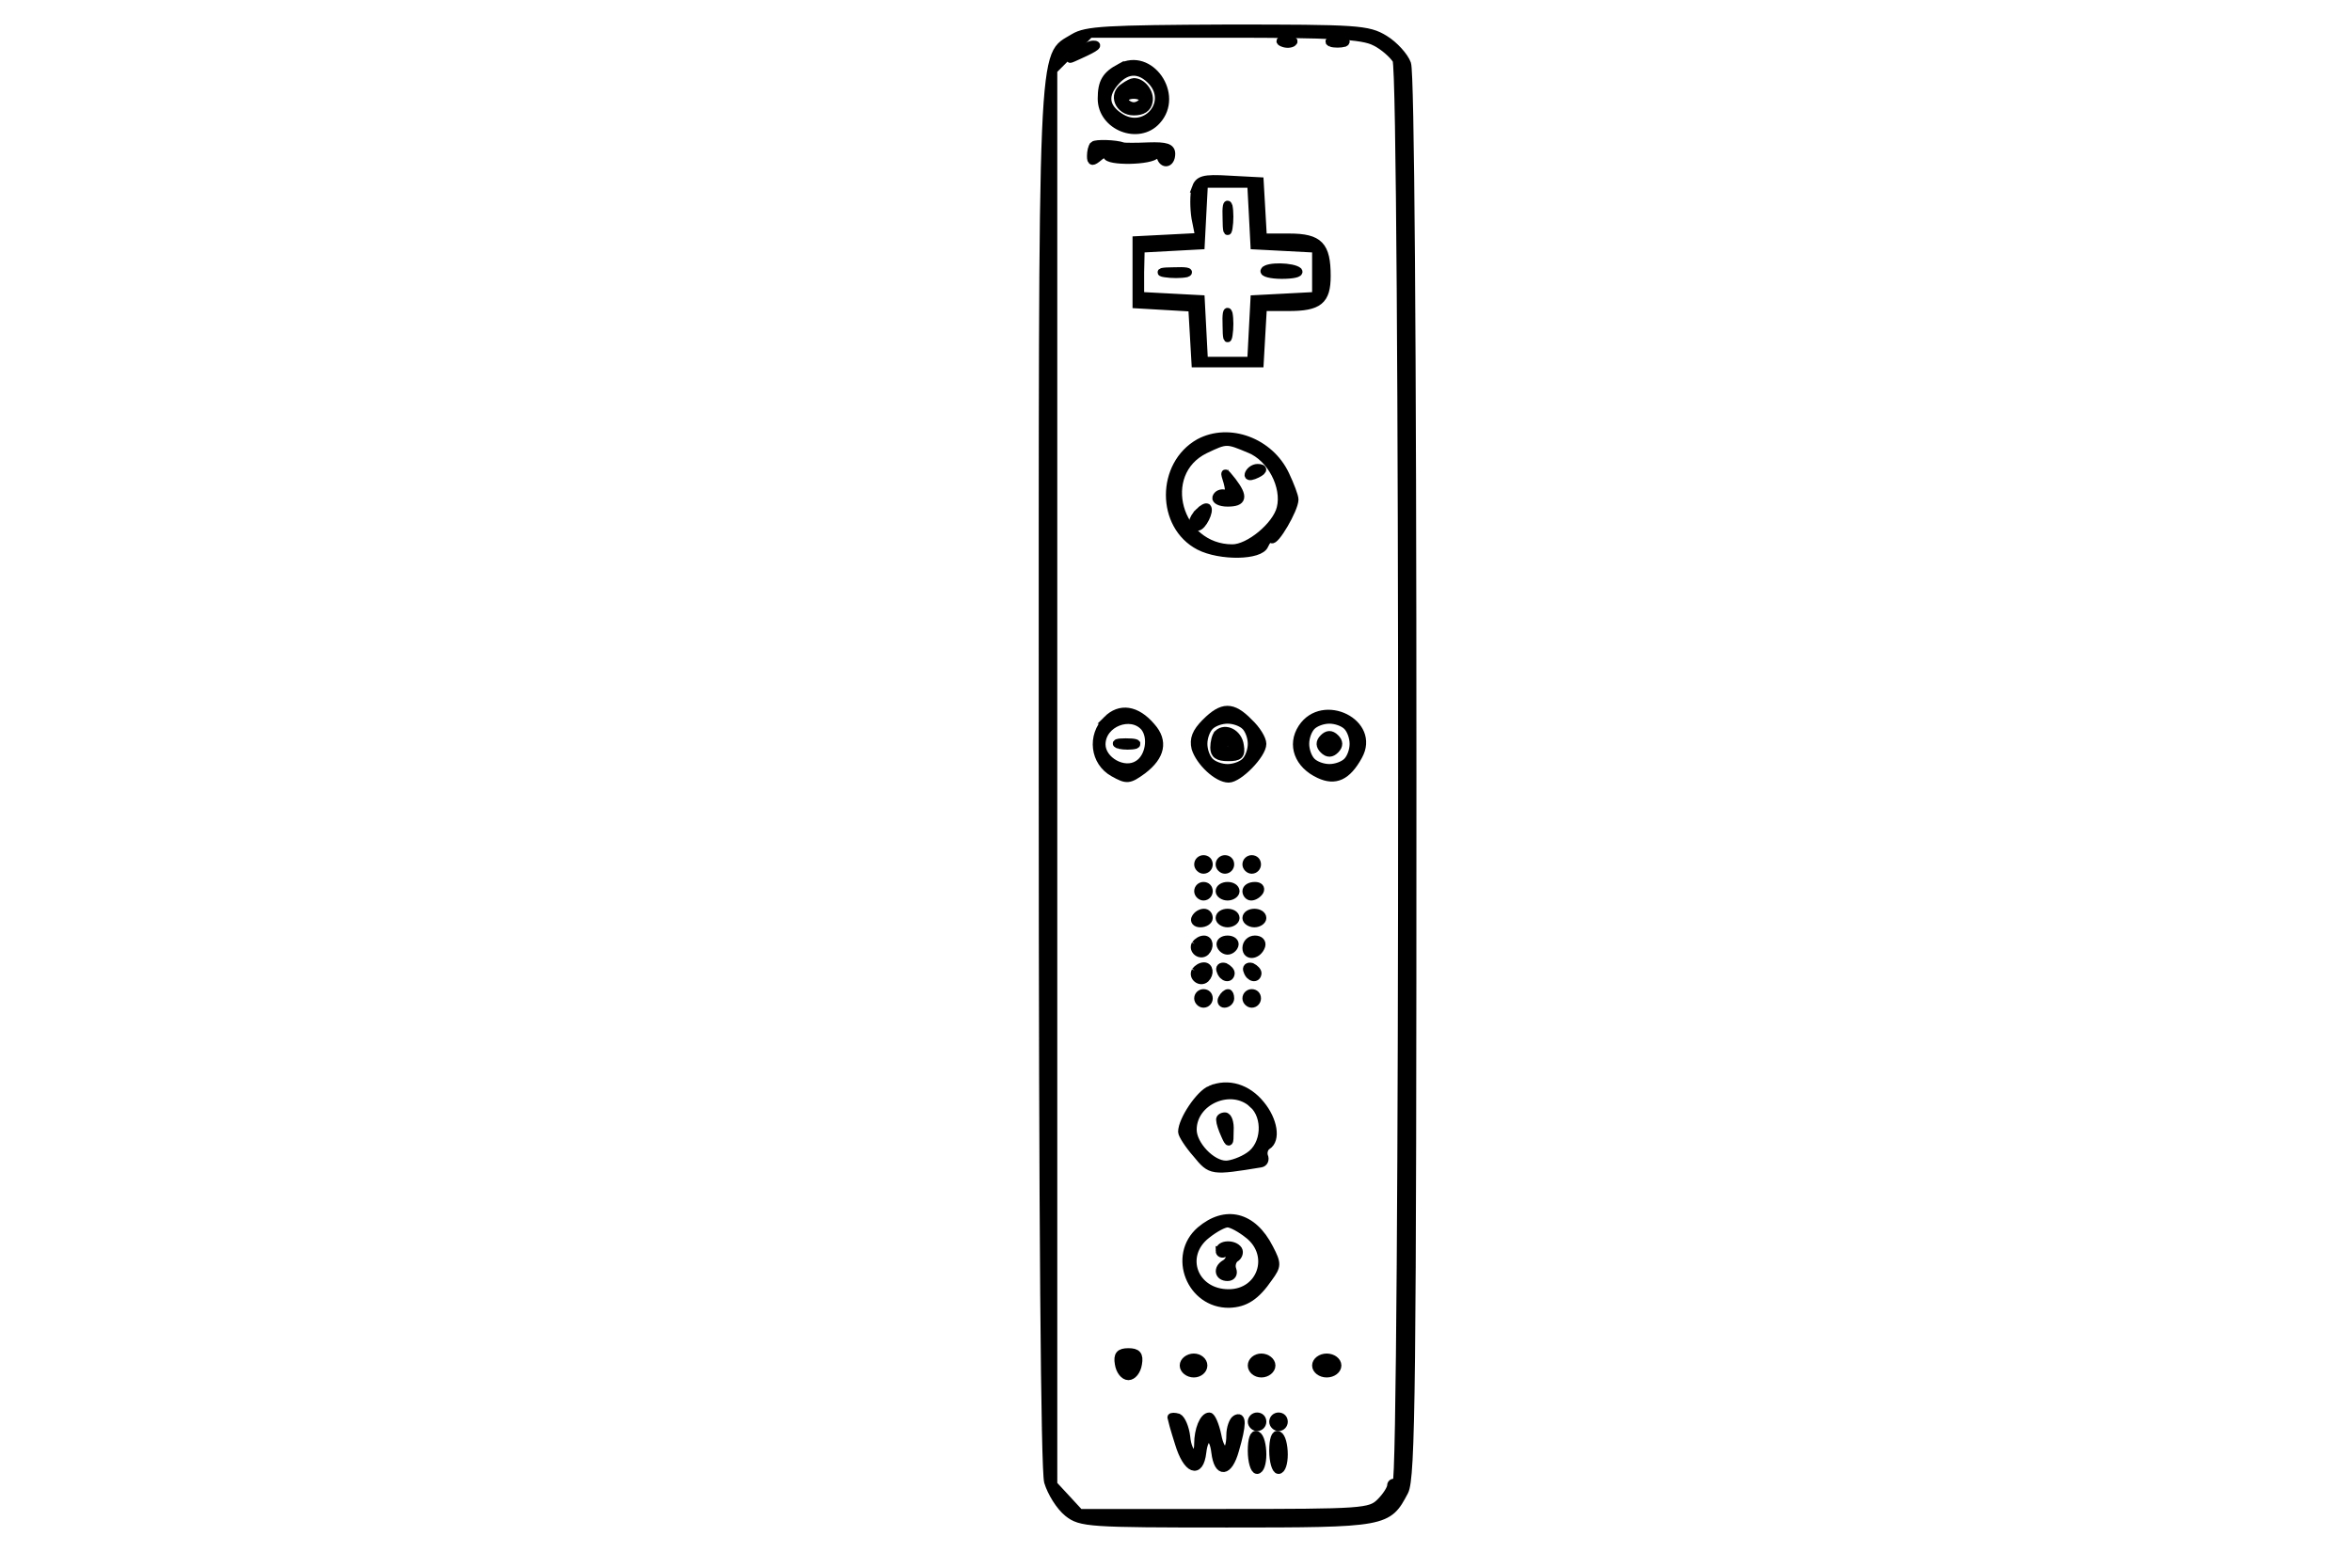 <?xml version="1.0" encoding="UTF-8" standalone="no"?>
<!-- Created with Inkscape (http://www.inkscape.org/) -->

<svg
   viewBox="0 0 150 100"
   version="1.1"
   id="svg5"
   sodipodi:docname="Wii.svg"
   inkscape:version="1.1.1 (c3084ef, 2021-09-22)"
   xmlns:inkscape="http://www.inkscape.org/namespaces/inkscape"
   xmlns:sodipodi="http://sodipodi.sourceforge.net/DTD/sodipodi-0.dtd"
   xmlns="http://www.w3.org/2000/svg"
   xmlns:svg="http://www.w3.org/2000/svg">
  <g
     inkscape:label="Layer 1"
     inkscape:groupmode="layer"
     id="layer1"
     style="fill:#000000;stroke:#000000;stroke-width:0.5" >
    <path
       d="m 68.479,2.395 c -2.085,1.299 -1.983,-0.957 -1.983,47.037 0,28.988 0.137,44.268 0.342,45.089 0.205,0.684 0.752,1.572 1.265,1.983 0.82,0.649 1.333,0.684 10.153,0.684 10.153,0 10.255,-0.034 11.315,-2.051 0.444,-0.855 0.513,-6.7 0.513,-45.602 0,-28.134 -0.137,-44.918 -0.342,-45.465 C 89.571,3.592 88.921,2.874 88.306,2.498 87.246,1.848 86.562,1.814 78.29,1.814 c -7.76,0.034 -9.025,0.103 -9.811,0.581 z m 19.211,0.273 c 0.547,0.273 1.162,0.82 1.367,1.162 0.479,0.923 0.479,91.101 0,90.793 -0.171,-0.103 -0.342,-0.034 -0.342,0.137 0,0.205 -0.308,0.684 -0.684,1.06 -0.649,0.649 -1.128,0.684 -9.913,0.684 h -9.264 l -0.82,-0.889 -0.855,-0.923 V 49.603 4.48 l 1.162,-1.162 1.162,-1.162 h 8.58 c 7.008,0 8.785,0.103 9.606,0.513 z"
       id="path32459" />
    <path
       d="m 81.811,2.737 c 0.239,0.103 0.547,0.068 0.649,-0.034 0.137,-0.103 -0.068,-0.205 -0.444,-0.171 -0.376,0 -0.479,0.103 -0.205,0.205 z"
       id="path32461" />
    <path
       d="m 84.887,2.737 c 0.205,0.068 0.615,0.068 0.855,0 0.205,-0.103 0.034,-0.171 -0.444,-0.171 -0.479,0 -0.649,0.068 -0.41,0.171 z"
       id="path32463" />
    <path
       d="m 68.684,3.387 c -0.615,0.479 -0.615,0.479 0.205,0.103 1.06,-0.479 1.231,-0.649 0.82,-0.649 -0.205,0 -0.649,0.239 -1.026,0.547 z"
       id="path32465" />
    <path
       d="m 71.419,4.31 c -0.889,0.479 -1.162,0.923 -1.162,1.983 0,1.778 2.359,2.701 3.521,1.402 1.504,-1.641 -0.444,-4.444 -2.359,-3.384 z m 2.051,0.889 c 1.265,1.402 -0.479,3.316 -2.051,2.256 -0.957,-0.615 -1.06,-1.402 -0.239,-2.29 0.718,-0.786 1.538,-0.786 2.29,0.034 z"
       id="path32467" />
    <path
       d="m 71.692,5.54 c -0.786,0.479 -0.342,1.572 0.615,1.572 0.547,0 0.889,-0.205 0.957,-0.649 0.103,-0.547 -0.41,-1.231 -0.957,-1.231 -0.103,0 -0.376,0.137 -0.615,0.308 z m 1.196,0.889 c -0.068,0.171 -0.342,0.342 -0.581,0.342 -0.239,0 -0.513,-0.171 -0.581,-0.342 -0.068,-0.205 0.205,-0.376 0.581,-0.376 0.376,0 0.649,0.171 0.581,0.376 z"
       id="path32469" />
    <path
       d="m 69.744,9.266 c -0.103,0.103 -0.171,0.41 -0.171,0.684 0,0.41 0.103,0.41 0.513,0.068 0.273,-0.239 0.513,-0.273 0.513,-0.103 0,0.41 2.837,0.376 3.145,-0.068 0.171,-0.205 0.273,-0.171 0.273,0.068 0,0.239 0.171,0.444 0.342,0.444 0.205,0 0.342,-0.239 0.342,-0.547 0,-0.41 -0.342,-0.513 -1.436,-0.479 -0.82,0.034 -1.538,0.034 -1.641,0 -0.479,-0.171 -1.743,-0.205 -1.88,-0.068 z"
       id="path32471" />
    <path
       d="m 76.239,12.035 c -0.103,0.376 -0.103,1.231 0,1.88 l 0.239,1.196 -1.983,0.103 -2.017,0.103 v 2.051 2.051 l 1.778,0.103 1.778,0.103 0.103,1.778 0.103,1.778 h 2.051 2.051 l 0.103,-1.812 0.103,-1.778 h 1.641 c 1.914,0 2.427,-0.41 2.427,-1.983 0,-1.948 -0.479,-2.461 -2.393,-2.461 H 80.546 L 80.443,13.334 80.341,11.557 78.392,11.454 c -1.675,-0.103 -1.948,0 -2.154,0.581 z m 3.658,1.641 0.103,1.983 1.983,0.103 1.948,0.103 v 1.504 1.504 l -1.948,0.103 -1.983,0.103 -0.103,1.948 -0.103,1.983 h -1.504 -1.504 L 76.683,21.026 76.581,19.077 74.632,18.974 72.718,18.872 v -1.504 l 0.034,-1.504 1.914,-0.103 1.914,-0.103 0.103,-1.983 0.103,-1.948 h 1.504 1.504 z"
       id="path32473" />
    <path
       d="m 78.221,13.949 c 0,0.752 0.068,1.026 0.137,0.581 0.068,-0.41 0.068,-1.026 0,-1.367 -0.103,-0.308 -0.171,0.034 -0.137,0.786 z"
       id="path32475" />
    <path
       d="m 80.649,17.265 c -0.103,0.137 0.41,0.273 1.094,0.273 0.718,0 1.162,-0.103 1.06,-0.239 -0.342,-0.308 -1.983,-0.342 -2.154,-0.034 z"
       id="path32477" />
    <path
       d="m 74.29,17.436 c 0.41,0.068 1.026,0.068 1.367,0 0.308,-0.103 -0.034,-0.171 -0.786,-0.137 -0.752,0 -1.026,0.068 -0.581,0.137 z"
       id="path32479" />
    <path
       d="m 78.221,20.786 c 0,0.752 0.068,1.026 0.137,0.581 0.068,-0.41 0.068,-1.026 0,-1.367 -0.103,-0.308 -0.171,0.034 -0.137,0.786 z"
       id="path32481" />
    <path
       d="m 76.478,28.238 c -2.495,1.402 -2.495,5.299 0,6.598 1.333,0.684 3.897,0.649 4.17,-0.068 0.137,-0.308 0.308,-0.479 0.444,-0.376 0.205,0.239 1.47,-1.914 1.47,-2.53 0,-0.205 -0.273,-0.923 -0.581,-1.572 C 80.99,28.17 78.392,27.213 76.478,28.238 Z m 3.213,0.41 c 1.367,0.547 2.325,2.393 1.983,3.76 -0.273,1.128 -2.017,2.564 -3.077,2.564 -3.487,0 -4.82,-4.786 -1.743,-6.29 1.367,-0.649 1.367,-0.649 2.837,-0.034 z"
       id="path32483" />
    <path
       d="m 79.657,30.187 c -0.103,0.205 0.034,0.239 0.308,0.137 0.615,-0.239 0.718,-0.479 0.239,-0.479 -0.205,0 -0.444,0.137 -0.547,0.342 z"
       id="path32485" />
    <path
       d="m 78.29,30.802 c 0.137,0.513 0.103,0.752 -0.171,0.684 -0.239,-0.068 -0.479,0.034 -0.547,0.239 -0.068,0.171 0.239,0.342 0.718,0.342 0.991,0 1.06,-0.376 0.308,-1.367 -0.547,-0.684 -0.547,-0.684 -0.308,0.103 z"
       id="path32487" />
    <path
       d="m 76.478,32.648 c -0.479,0.479 -0.547,0.957 -0.103,0.957 0.308,0 0.82,-1.026 0.615,-1.231 -0.068,-0.068 -0.308,0.068 -0.513,0.273 z"
       id="path32489" />
    <path
       d="m 70.598,45.912 c -1.026,1.026 -0.82,2.701 0.41,3.384 0.855,0.479 0.991,0.479 1.88,-0.171 1.162,-0.889 1.367,-1.846 0.547,-2.769 -0.957,-1.128 -2.017,-1.265 -2.837,-0.444 z m 2.393,0.479 c 0.513,0.649 0.308,1.914 -0.41,2.359 -0.889,0.581 -2.325,-0.239 -2.325,-1.265 0,-1.367 1.88,-2.085 2.735,-1.094 z"
       id="path32491" />
    <path
       d="m 71.385,47.518 c 0.308,0.068 0.786,0.068 1.026,0 0.205,-0.103 -0.034,-0.171 -0.615,-0.171 -0.547,0 -0.752,0.068 -0.41,0.171 z"
       id="path32493" />
    <path
       d="m 76.888,46.082 c -0.615,0.615 -0.786,1.06 -0.649,1.641 0.273,0.889 1.402,1.948 2.119,1.948 0.649,0 2.154,-1.538 2.154,-2.222 0,-0.308 -0.376,-0.923 -0.855,-1.367 -1.06,-1.094 -1.709,-1.06 -2.769,0 z m 2.53,0.239 c 0.239,0.239 0.41,0.718 0.41,1.128 0,0.41 -0.171,0.889 -0.41,1.128 -0.239,0.239 -0.718,0.41 -1.128,0.41 -0.41,0 -0.889,-0.171 -1.128,-0.41 -0.239,-0.239 -0.41,-0.718 -0.41,-1.128 0,-0.41 0.171,-0.889 0.41,-1.128 0.239,-0.239 0.718,-0.41 1.128,-0.41 0.41,0 0.889,0.171 1.128,0.41 z"
       id="path32495" />
    <path
       d="m 77.675,46.8 c -0.137,0.137 -0.239,0.547 -0.239,0.889 0,0.444 0.239,0.615 0.889,0.615 0.718,0 0.855,-0.137 0.752,-0.752 -0.103,-0.786 -0.923,-1.196 -1.402,-0.752 z m 0.957,0.82 c 0.103,0.171 0.068,0.342 -0.137,0.342 -0.171,0 -0.444,-0.171 -0.547,-0.342 -0.103,-0.205 -0.068,-0.342 0.137,-0.342 0.171,0 0.444,0.137 0.547,0.342 z"
       id="path32497" />
    <path
       d="m 83.041,46.424 c -0.718,1.094 -0.239,2.359 1.094,2.974 1.026,0.479 1.778,0.137 2.495,-1.162 1.196,-2.119 -2.256,-3.829 -3.589,-1.812 z m 2.871,-0.103 c 0.239,0.239 0.41,0.718 0.41,1.128 0,0.41 -0.171,0.889 -0.41,1.128 -0.239,0.239 -0.718,0.41 -1.128,0.41 -0.41,0 -0.889,-0.171 -1.128,-0.41 -0.239,-0.239 -0.41,-0.718 -0.41,-1.128 0,-0.41 0.171,-0.889 0.41,-1.128 0.239,-0.239 0.718,-0.41 1.128,-0.41 0.41,0 0.889,0.171 1.128,0.41 z"
       id="path32499" />
    <path
       d="m 84.409,47.074 c -0.273,0.273 -0.239,0.513 0,0.752 0.273,0.273 0.513,0.239 0.752,0 0.273,-0.273 0.239,-0.513 0,-0.752 -0.273,-0.273 -0.513,-0.239 -0.752,0 z"
       id="path32501" />
    <path
       d="m 76.41,55.141 c 0,0.171 0.171,0.342 0.342,0.342 0.205,0 0.342,-0.171 0.342,-0.342 0,-0.205 -0.137,-0.342 -0.342,-0.342 -0.171,0 -0.342,0.137 -0.342,0.342 z"
       id="path32507" />
    <path
       d="m 77.777,55.141 c 0,0.171 0.171,0.342 0.342,0.342 0.205,0 0.342,-0.171 0.342,-0.342 0,-0.205 -0.137,-0.342 -0.342,-0.342 -0.171,0 -0.342,0.137 -0.342,0.342 z"
       id="path32509" />
    <path
       d="m 79.486,55.141 c 0,0.171 0.171,0.342 0.342,0.342 0.205,0 0.342,-0.171 0.342,-0.342 0,-0.205 -0.137,-0.342 -0.342,-0.342 -0.171,0 -0.342,0.137 -0.342,0.342 z"
       id="path32511" />
    <path
       d="m 76.41,56.85 c 0,0.171 0.171,0.342 0.342,0.342 0.205,0 0.342,-0.171 0.342,-0.342 0,-0.205 -0.137,-0.342 -0.342,-0.342 -0.171,0 -0.342,0.137 -0.342,0.342 z"
       id="path32513" />
    <path
       d="m 77.777,56.85 c 0,0.171 0.239,0.342 0.513,0.342 0.273,0 0.513,-0.171 0.513,-0.342 0,-0.205 -0.239,-0.342 -0.513,-0.342 -0.273,0 -0.513,0.137 -0.513,0.342 z"
       id="path32515" />
    <path
       d="m 79.486,56.85 c 0,0.171 0.137,0.342 0.308,0.342 0.205,0 0.444,-0.171 0.547,-0.342 0.103,-0.205 -0.034,-0.342 -0.308,-0.342 -0.308,0 -0.547,0.137 -0.547,0.342 z"
       id="path32517" />
    <path
       d="m 76.239,58.56 c -0.103,0.171 0.034,0.342 0.308,0.342 0.308,0 0.547,-0.171 0.547,-0.342 0,-0.205 -0.137,-0.342 -0.308,-0.342 -0.205,0 -0.444,0.137 -0.547,0.342 z"
       id="path32521" />
    <path
       d="m 77.777,58.56 c 0,0.171 0.239,0.342 0.513,0.342 0.273,0 0.513,-0.171 0.513,-0.342 0,-0.205 -0.239,-0.342 -0.513,-0.342 -0.273,0 -0.513,0.137 -0.513,0.342 z"
       id="path32523" />
    <path
       d="m 79.486,58.56 c 0,0.171 0.239,0.342 0.513,0.342 0.273,0 0.513,-0.171 0.513,-0.342 0,-0.205 -0.239,-0.342 -0.513,-0.342 -0.273,0 -0.513,0.137 -0.513,0.342 z"
       id="path32525" />
    <path
       d="m 76.239,60.235 c -0.205,0.376 0.308,0.786 0.649,0.479 0.308,-0.308 0.239,-0.786 -0.103,-0.786 -0.205,0 -0.41,0.137 -0.547,0.308 z"
       id="path32527" />
    <path
       d="m 77.845,60.303 c 0.068,0.205 0.273,0.342 0.444,0.342 0.171,0 0.376,-0.137 0.444,-0.342 0.068,-0.205 -0.137,-0.376 -0.444,-0.376 -0.308,0 -0.513,0.171 -0.444,0.376 z"
       id="path32529" />
    <path
       d="m 79.486,60.474 c 0,0.581 0.752,0.479 0.957,-0.137 0.068,-0.239 -0.103,-0.41 -0.41,-0.41 -0.308,0 -0.547,0.239 -0.547,0.547 z"
       id="path32531" />
    <path
       d="m 76.239,61.944 c -0.205,0.376 0.308,0.786 0.649,0.479 0.308,-0.308 0.239,-0.786 -0.103,-0.786 -0.205,0 -0.41,0.137 -0.547,0.308 z"
       id="path32533" />
    <path
       d="m 77.845,61.944 c 0.137,0.444 0.615,0.547 0.649,0.137 0,-0.137 -0.171,-0.308 -0.376,-0.41 -0.239,-0.068 -0.376,0.068 -0.273,0.273 z"
       id="path32535" />
    <path
       d="m 79.555,61.944 c 0.137,0.444 0.615,0.547 0.649,0.137 0,-0.137 -0.171,-0.308 -0.376,-0.41 -0.239,-0.068 -0.376,0.068 -0.273,0.273 z"
       id="path32537" />
    <path
       d="m 76.41,63.687 c 0,0.171 0.171,0.342 0.342,0.342 0.205,0 0.342,-0.171 0.342,-0.342 0,-0.205 -0.137,-0.342 -0.342,-0.342 -0.171,0 -0.342,0.137 -0.342,0.342 z"
       id="path32539" />
    <path
       d="m 77.948,63.687 c -0.103,0.171 -0.034,0.342 0.137,0.342 0.205,0 0.376,-0.171 0.376,-0.342 0,-0.205 -0.068,-0.342 -0.137,-0.342 -0.103,0 -0.273,0.137 -0.376,0.342 z"
       id="path32541" />
    <path
       d="m 79.486,63.687 c 0,0.171 0.171,0.342 0.342,0.342 0.205,0 0.342,-0.171 0.342,-0.342 0,-0.205 -0.137,-0.342 -0.342,-0.342 -0.171,0 -0.342,0.137 -0.342,0.342 z"
       id="path32543" />
    <path
       d="m 77.196,69.499 c -0.684,0.273 -1.812,1.948 -1.812,2.701 0,0.171 0.41,0.82 0.923,1.402 0.923,1.128 0.957,1.128 4.102,0.615 0.205,-0.034 0.308,-0.239 0.205,-0.479 -0.068,-0.205 0,-0.513 0.205,-0.649 0.615,-0.376 0.41,-1.641 -0.41,-2.632 -0.855,-1.06 -2.085,-1.436 -3.213,-0.957 z m 2.701,0.923 c 0.923,0.82 0.82,2.632 -0.239,3.316 -0.444,0.308 -1.128,0.547 -1.47,0.547 -0.923,0 -2.119,-1.265 -2.119,-2.222 0,-1.846 2.461,-2.906 3.829,-1.641 z"
       id="path32547" />
    <path
       d="m 77.811,71.447 c 0,0.171 0.137,0.581 0.308,0.957 0.273,0.615 0.308,0.581 0.308,-0.273 0.034,-0.513 -0.103,-0.923 -0.308,-0.923 -0.171,0 -0.342,0.103 -0.308,0.239 z"
       id="path32549" />
    <path
       d="m 76.546,78.489 c -1.846,1.607 -0.615,4.717 1.846,4.683 1.026,-0.034 1.709,-0.479 2.53,-1.675 0.547,-0.752 0.547,-0.889 0.034,-1.88 -1.06,-2.085 -2.803,-2.495 -4.41,-1.128 z m 3.077,0.273 c 1.641,1.299 0.82,3.726 -1.265,3.726 -2.222,0 -3.111,-2.393 -1.402,-3.726 0.513,-0.41 1.094,-0.718 1.333,-0.718 0.239,0 0.82,0.308 1.333,0.718 z"
       id="path32553" />
    <path
       d="m 77.777,79.788 c 0,0.171 0.171,0.239 0.342,0.137 0.205,-0.103 0.342,-0.068 0.342,0.137 0,0.171 -0.137,0.444 -0.342,0.547 -0.513,0.308 -0.41,0.855 0.171,0.855 0.273,0 0.41,-0.205 0.308,-0.479 -0.103,-0.273 0,-0.581 0.171,-0.718 0.205,-0.103 0.308,-0.376 0.205,-0.547 -0.273,-0.41 -1.196,-0.376 -1.196,0.068 z"
       id="path32555" />
    <path
       d="m 71.35,87.001 c 0.068,0.444 0.342,0.786 0.615,0.786 0.273,0 0.547,-0.342 0.615,-0.786 0.103,-0.581 -0.068,-0.752 -0.615,-0.752 -0.547,0 -0.718,0.171 -0.615,0.752 z"
       id="path32563" />
    <path
       d="m 75.487,87.103 c 0,0.273 0.308,0.513 0.649,0.513 0.342,0 0.615,-0.239 0.615,-0.513 0,-0.273 -0.273,-0.513 -0.615,-0.513 -0.342,0 -0.649,0.239 -0.649,0.513 z"
       id="path32565" />
    <path
       d="m 79.828,87.103 c 0,0.273 0.273,0.513 0.615,0.513 0.342,0 0.649,-0.239 0.649,-0.513 0,-0.273 -0.308,-0.513 -0.649,-0.513 -0.342,0 -0.615,0.239 -0.615,0.513 z"
       id="path32567" />
    <path
       d="m 83.93,87.103 c 0,0.273 0.308,0.513 0.684,0.513 0.376,0 0.684,-0.239 0.684,-0.513 0,-0.273 -0.308,-0.513 -0.684,-0.513 -0.376,0 -0.684,0.239 -0.684,0.513 z"
       id="path32569" />
    <path
       d="m 74.7,90.419 c 0,0.034 0.205,0.786 0.479,1.641 0.513,1.709 1.333,2.051 1.504,0.581 0.137,-1.196 0.684,-1.196 0.82,0 0.171,1.402 0.855,1.333 1.265,-0.137 0.479,-1.641 0.479,-2.256 0.034,-1.983 -0.171,0.103 -0.342,0.581 -0.342,1.026 0,1.299 -0.581,1.299 -0.82,0 -0.137,-0.649 -0.376,-1.196 -0.513,-1.196 -0.376,0 -0.718,0.855 -0.718,1.743 0,1.094 -0.649,0.718 -0.752,-0.444 -0.068,-0.581 -0.308,-1.128 -0.513,-1.231 -0.239,-0.068 -0.444,-0.068 -0.444,0 z"
       id="path32573" />
    <path
       d="m 79.828,90.693 c 0,0.171 0.171,0.342 0.342,0.342 0.205,0 0.342,-0.171 0.342,-0.342 0,-0.205 -0.137,-0.342 -0.342,-0.342 -0.171,0 -0.342,0.137 -0.342,0.342 z"
       id="path32575" />
    <path
       d="m 81.195,90.693 c 0,0.171 0.171,0.342 0.342,0.342 0.205,0 0.342,-0.171 0.342,-0.342 0,-0.205 -0.137,-0.342 -0.342,-0.342 -0.171,0 -0.342,0.137 -0.342,0.342 z"
       id="path32577" />
    <path
       d="m 79.828,92.539 c 0,0.684 0.171,1.231 0.342,1.231 0.205,0 0.342,-0.444 0.342,-0.991 0,-0.581 -0.137,-1.128 -0.342,-1.231 -0.205,-0.137 -0.342,0.273 -0.342,0.991 z"
       id="path32579" />
    <path
       d="m 81.195,92.539 c 0,0.684 0.171,1.231 0.342,1.231 0.205,0 0.342,-0.444 0.342,-0.991 0,-0.581 -0.137,-1.128 -0.342,-1.231 -0.205,-0.137 -0.342,0.273 -0.342,0.991 z"
       id="path32581" />


</g></svg>